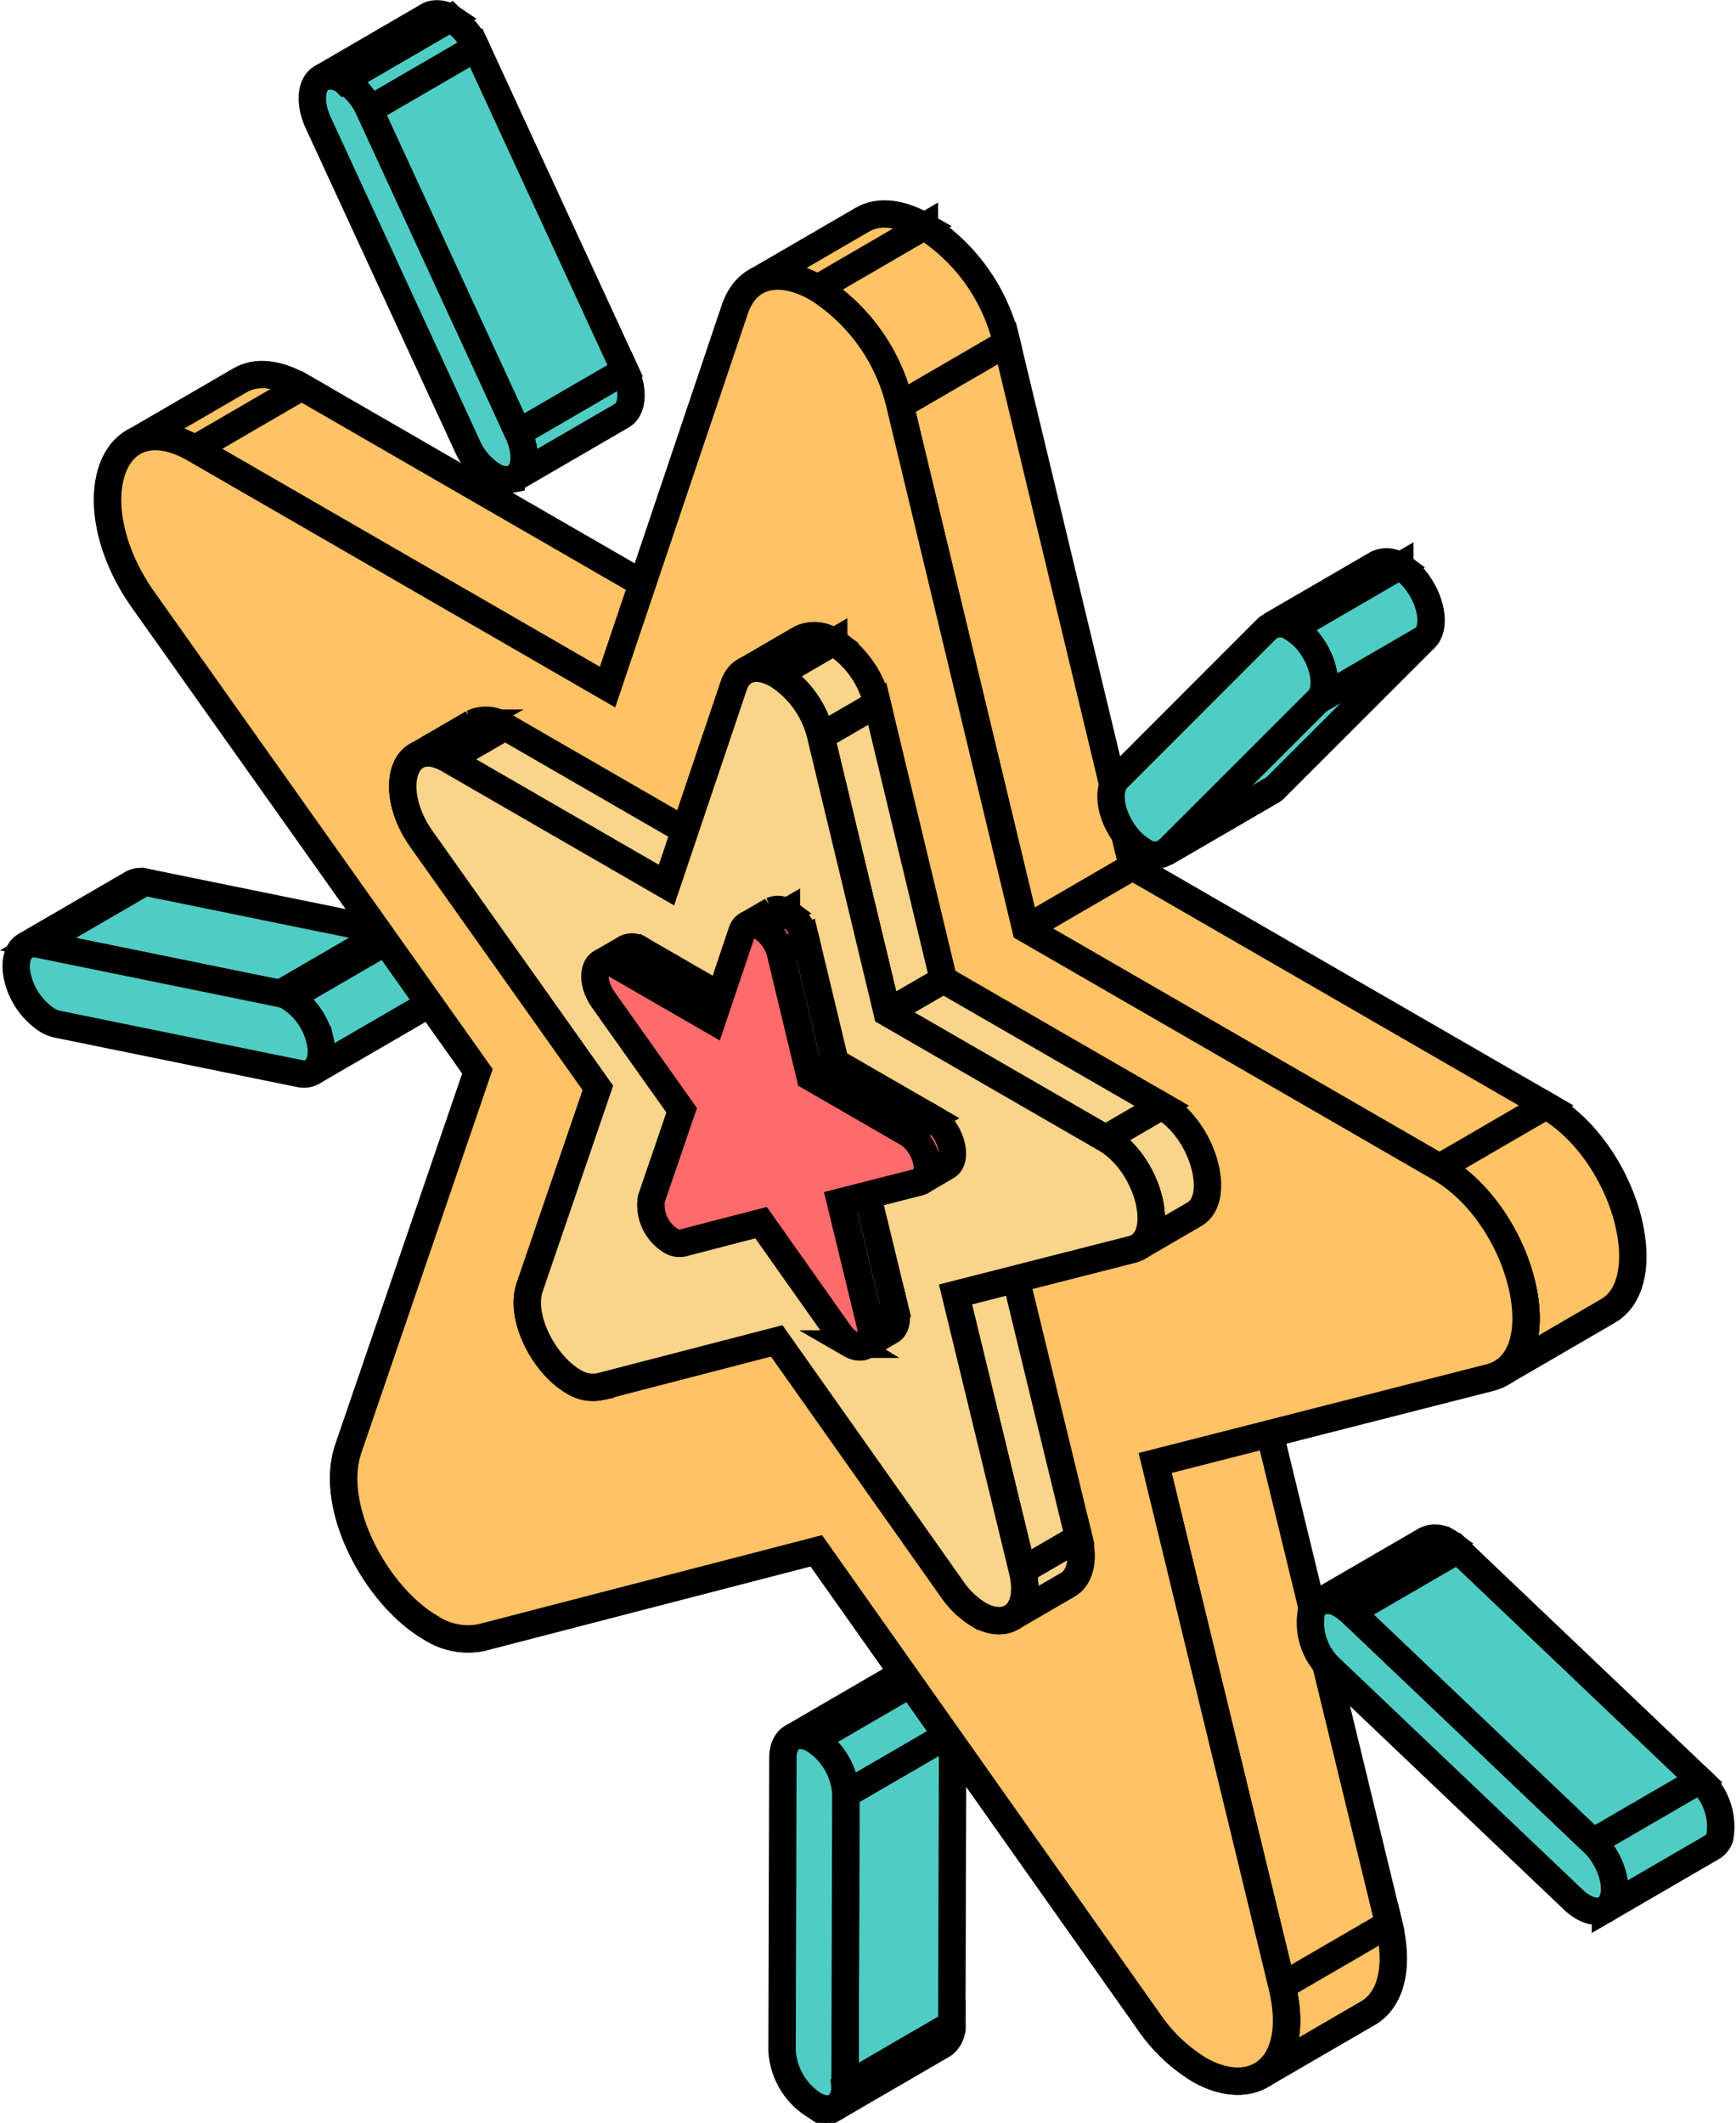<svg xmlns="http://www.w3.org/2000/svg" width="126.793" height="155.032" viewBox="0 0 126.793 155.032">
  <g id="Group_1258" data-name="Group 1258" transform="translate(1.178 1.004)">
    <g id="Group_1244" data-name="Group 1244" transform="translate(0)">
      <g id="Group_1243" data-name="Group 1243">
        <g id="Group_1242" data-name="Group 1242" style="isolation: isolate">
          <g id="Group_1255" data-name="Group 1255" transform="translate(0 63.381)">
            <g id="Group_1207" data-name="Group 1207" transform="translate(0.672)">
              <path id="Path_3282" data-name="Path 3282" d="M1108.794,617.107l7.8-4.533a1.3,1.3,0,0,1,.923-.121l-7.8,4.533A1.3,1.3,0,0,0,1108.794,617.107Z" transform="translate(-1108.794 -612.421)" fill="#4fcdc4" stroke="#000" stroke-width="2"/>
            </g>
            <g id="Group_1209" data-name="Group 1209" transform="translate(1.595 0.033)">
              <path id="Path_3284" data-name="Path 3284" d="M1109.628,616.984l7.8-4.532,17.7,3.61-7.8,4.532Z" transform="translate(-1109.628 -612.451)" fill="#4fcdc4" stroke="#000" stroke-width="2"/>
            </g>
            <g id="Group_1210" data-name="Group 1210" transform="translate(19.298 3.643)">
              <path id="Path_3285" data-name="Path 3285" d="M1125.626,620.246l7.8-4.533a2.372,2.372,0,0,1,.713.28l-7.8,4.532A2.374,2.374,0,0,0,1125.626,620.246Z" transform="translate(-1125.626 -615.713)" fill="#4fcdc4" stroke="#000" stroke-width="2"/>
            </g>
            <g id="Group_1211" data-name="Group 1211" transform="translate(0 4.532)">
              <path id="Path_3286" data-name="Path 3286" d="M1128.2,620.44a5.125,5.125,0,0,1,2.179,3.089c.385,1.612-.276,2.719-1.486,2.475l-17.7-3.61a2.33,2.33,0,0,1-.714-.282,5.114,5.114,0,0,1-2.178-3.086c-.384-1.613.277-2.719,1.486-2.477l17.7,3.61A2.371,2.371,0,0,1,1128.2,620.44Z" transform="translate(-1108.186 -616.517)" fill="#4fcdc4" stroke="#000" stroke-width="2"/>
            </g>
            <g id="Group_1212" data-name="Group 1212" transform="translate(20.011 3.923)">
              <path id="Path_3287" data-name="Path 3287" d="M1135.685,621.411l-7.8,4.531c.589-.341.833-1.224.563-2.355a5.126,5.126,0,0,0-2.179-3.09l7.8-4.532a5.129,5.129,0,0,1,2.179,3.09C1136.518,620.187,1136.274,621.07,1135.685,621.411Z" transform="translate(-1126.27 -615.966)" fill="#4fcdc4" stroke="#000" stroke-width="2"/>
            </g>
          </g>
          <g id="Group_1254" data-name="Group 1254" transform="translate(55.941 121.206)">
            <g id="Group_1213" data-name="Group 1213" transform="translate(4.6 4.281)">
              <path id="Path_3288" data-name="Path 3288" d="M1162.957,673.078l7.8-4.532-.061,21.367-7.8,4.532Z" transform="translate(-1162.897 -668.546)" fill="#4fcdc4" stroke="#000" stroke-width="2"/>
            </g>
            <g id="Group_1214" data-name="Group 1214" transform="translate(0.731)">
              <path id="Path_3289" data-name="Path 3289" d="M1159.4,669.365l7.8-4.533a1.621,1.621,0,0,1,1.633.158l-7.8,4.531A1.617,1.617,0,0,0,1159.4,669.365Z" transform="translate(-1159.401 -664.677)" fill="#4fcdc4" stroke="#000" stroke-width="2"/>
            </g>
            <g id="Group_1215" data-name="Group 1215" transform="translate(2.365 0.314)">
              <path id="Path_3290" data-name="Path 3290" d="M1160.877,669.491l7.8-4.531a5.055,5.055,0,0,1,2.295,3.968l-7.8,4.531A5.059,5.059,0,0,0,1160.877,669.491Z" transform="translate(-1160.877 -664.96)" fill="#4fcdc4" stroke="#000" stroke-width="2"/>
            </g>
            <g id="Group_1216" data-name="Group 1216" transform="translate(0 4.532)">
              <path id="Path_3291" data-name="Path 3291" d="M1161.1,669.085a5.06,5.06,0,0,1,2.3,3.968l-.06,21.368c0,1.462-1.039,2.043-2.312,1.309a5.046,5.046,0,0,1-2.288-3.965l.061-21.367C1158.805,668.945,1159.84,668.356,1161.1,669.085Z" transform="translate(-1158.74 -668.772)" fill="#4fcdc4" stroke="#000" stroke-width="2"/>
            </g>
            <g id="Group_1208" data-name="Group 1208" transform="translate(3.931 25.648)">
              <path id="Path_3283" data-name="Path 3283" d="M1170.091,689.327l-7.8,4.531a1.6,1.6,0,0,0,.669-1.471l7.8-4.533A1.608,1.608,0,0,1,1170.091,689.327Z" transform="translate(-1162.292 -687.855)" fill="#4fcdc4" stroke="#000" stroke-width="2"/>
            </g>
          </g>
          <g id="Group_1252" data-name="Group 1252" transform="translate(21.633)">
            <g id="Group_1224" data-name="Group 1224" transform="translate(2.302 0.312)">
              <path id="Path_3299" data-name="Path 3299" d="M1129.816,559.958l7.8-4.532a4.9,4.9,0,0,1,1.859,2.164l-7.8,4.533A4.9,4.9,0,0,0,1129.816,559.958Z" transform="translate(-1129.816 -555.426)" fill="#4fcdc4" stroke="#000" stroke-width="2"/>
            </g>
            <g id="Group_1225" data-name="Group 1225" transform="translate(0 4.532)">
              <path id="Path_3300" data-name="Path 3300" d="M1130.038,559.552a4.9,4.9,0,0,1,1.859,2.165l10.88,23.594c.746,1.61.515,3.135-.519,3.392a1.815,1.815,0,0,1-1.351-.267,4.888,4.888,0,0,1-1.854-2.169l-10.881-23.587c-.745-1.618-.508-3.13.519-3.4A1.826,1.826,0,0,1,1130.038,559.552Z" transform="translate(-1127.736 -559.24)" fill="#4fcdc4" stroke="#000" stroke-width="2"/>
            </g>
            <g id="Group_1223" data-name="Group 1223" transform="translate(4.16 2.477)">
              <path id="Path_3298" data-name="Path 3298" d="M1131.5,561.915l7.8-4.532,10.881,23.594-7.8,4.532Z" transform="translate(-1131.496 -557.382)" fill="#4fcdc4" stroke="#000" stroke-width="2"/>
            </g>
            <g id="Group_1221" data-name="Group 1221" transform="translate(0.673)">
              <path id="Path_3296" data-name="Path 3296" d="M1128.344,559.833l7.8-4.533a1.138,1.138,0,0,1,.282-.115,1.819,1.819,0,0,1,1.348.271l-7.8,4.533a1.825,1.825,0,0,0-1.348-.272A1.157,1.157,0,0,0,1128.344,559.833Z" transform="translate(-1128.344 -555.144)" fill="#4fcdc4" stroke="#000" stroke-width="2"/>
            </g>
            <g id="Group_1220" data-name="Group 1220" transform="translate(14.814 26.071)">
              <path id="Path_3295" data-name="Path 3295" d="M1148.922,581.978l-7.8,4.532c.779-.453.9-1.829.227-3.274l7.8-4.533C1149.818,580.149,1149.7,581.526,1148.922,581.978Z" transform="translate(-1141.123 -578.704)" fill="#4fcdc4" stroke="#000" stroke-width="2"/>
            </g>
          </g>
          <g id="STER" transform="translate(6.68 14.628)">
            <g id="Group_1217" data-name="Group 1217" transform="translate(1.888 11.718)">
              <path id="Path_3292" data-name="Path 3292" d="M1115.93,583.9l7.8-4.532c1.1-.637,2.628-.58,4.487.492l-7.8,4.532C1118.558,583.317,1117.026,583.26,1115.93,583.9Z" transform="translate(-1115.93 -578.953)" fill="#ffc265" stroke="#000" stroke-width="2"/>
            </g>
            <g id="Group_1218" data-name="Group 1218" transform="translate(84.271 124.868)">
              <path id="Path_3293" data-name="Path 3293" d="M1198.177,687.716l-7.8,4.531c1.547-.9,2.324-3.141,1.505-6.51l7.8-4.533C1200.5,684.576,1199.724,686.816,1198.177,687.716Z" transform="translate(-1190.378 -681.205)" fill="#ffc265" stroke="#000" stroke-width="2"/>
            </g>
            <g id="Group_1236" data-name="Group 1236" transform="translate(97.267 65.099)">
              <path id="Path_3311" data-name="Path 3311" d="M1214.453,642.194l-7.8,4.533c3.813-2.216,1.235-11.672-4.53-15l7.8-4.532C1215.688,630.522,1218.266,639.977,1214.453,642.194Z" transform="translate(-1202.123 -627.193)" fill="#ffc265" stroke="#000" stroke-width="2"/>
            </g>
            <g id="Group_1219" data-name="Group 1219" transform="translate(6.375 12.623)">
              <path id="Path_3294" data-name="Path 3294" d="M1119.985,584.3l7.8-4.532,30.14,17.4-7.8,4.532Z" transform="translate(-1119.985 -579.771)" fill="#ffc265" stroke="#000" stroke-width="2"/>
            </g>
            <g id="Group_1231" data-name="Group 1231" transform="translate(47.341)">
              <path id="Path_3306" data-name="Path 3306" d="M1157.005,573.3l7.8-4.533c1.218-.708,2.867-.461,4.515.489l-7.8,4.532C1159.873,572.842,1158.223,572.6,1157.005,573.3Z" transform="translate(-1157.005 -568.363)" fill="#ffc265" stroke="#000" stroke-width="2"/>
            </g>
            <g id="Group_1232" data-name="Group 1232" transform="translate(57.874 9.422)">
              <path id="Path_3307" data-name="Path 3307" d="M1166.524,581.411l7.8-4.532,9.183,38.235-7.8,4.532Z" transform="translate(-1166.524 -576.878)" fill="#ffc265" stroke="#000" stroke-width="2"/>
            </g>
            <g id="Group_1234" data-name="Group 1234" transform="translate(51.856 0.897)">
              <path id="Path_3309" data-name="Path 3309" d="M1161.085,573.707l7.8-4.533a13.784,13.784,0,0,1,6.019,8.525l-7.8,4.533A13.78,13.78,0,0,0,1161.085,573.707Z" transform="translate(-1161.085 -569.174)" fill="#ffc265" stroke="#000" stroke-width="2"/>
            </g>
            <g id="Group_1235" data-name="Group 1235" transform="translate(67.058 47.657)">
              <path id="Path_3310" data-name="Path 3310" d="M1174.823,615.964l7.8-4.532,30.21,17.442-7.8,4.532Z" transform="translate(-1174.823 -611.431)" fill="#ffc265" stroke="#000" stroke-width="2"/>
            </g>
            <g id="Group_1222" data-name="Group 1222" transform="translate(76.508 86.673)">
              <path id="Path_3297" data-name="Path 3297" d="M1183.363,651.221l7.8-4.532,9.268,38.195-7.8,4.532Z" transform="translate(-1183.363 -646.689)" fill="#ffc265" stroke="#000" stroke-width="2"/>
            </g>
            <g id="Group_1249" data-name="Group 1249" transform="translate(0 4.532)">
              <path id="Path_3312" data-name="Path 3312" d="M1166.079,573.356a13.779,13.779,0,0,1,6.019,8.525l9.183,38.235,30.21,17.442c6.147,3.549,8.672,14.066,3.686,15.342l-24.445,6.232L1200,697.327c1.45,5.967-2.1,8.394-6.074,6.1a12.117,12.117,0,0,1-3.706-3.568l-24.232-34.312-24.44,6.332a4.965,4.965,0,0,1-3.718-.711c-3.966-2.291-7.49-8.8-6.023-13.076l9.434-27.559-24.388-34.393c-4.983-7.024-2.407-14.611,3.747-11.059l30.14,17.4,9.284-27.557C1160.977,572.1,1163.531,571.885,1166.079,573.356Z" transform="translate(-1114.223 -572.459)" fill="#ffc265" stroke="#000" stroke-width="2"/>
            </g>
            <g id="Group_1237" data-name="Group 1237" transform="translate(0 4.532)">
              <path id="Path_3312-2" data-name="Path 3312" d="M1166.079,573.356a13.779,13.779,0,0,1,6.019,8.525l9.183,38.235,30.21,17.442c6.147,3.549,8.672,14.066,3.686,15.342l-24.445,6.232L1200,697.327c1.45,5.967-2.1,8.394-6.074,6.1a12.117,12.117,0,0,1-3.706-3.568l-24.232-34.312-24.44,6.332a4.965,4.965,0,0,1-3.718-.711c-3.966-2.291-7.49-8.8-6.023-13.076l9.434-27.559-24.388-34.393c-4.983-7.024-2.407-14.611,3.747-11.059l30.14,17.4,9.284-27.557C1160.977,572.1,1163.531,571.885,1166.079,573.356Z" transform="translate(-1114.223 -572.459)" fill="#ffc265" stroke="#000" stroke-width="2"/>
            </g>
          </g>
          <g id="STER-2" data-name="STER" transform="translate(28.238 45.407)">
            <g id="Group_1217-2" data-name="Group 1217" transform="translate(0.996 6.183)">
              <path id="Path_3292-2" data-name="Path 3292" d="M1115.93,581.562l4.115-2.392a2.331,2.331,0,0,1,2.368.26l-4.115,2.391A2.33,2.33,0,0,0,1115.93,581.562Z" transform="translate(-1115.93 -578.953)" fill="#f9d48a" stroke="#000" stroke-width="2"/>
            </g>
            <g id="Group_1218-2" data-name="Group 1218" transform="translate(44.464 65.884)">
              <path id="Path_3293-2" data-name="Path 3293" d="M1194.493,684.64l-4.115,2.391c.816-.474,1.226-1.657.794-3.435l4.115-2.392C1195.719,682.983,1195.309,684.166,1194.493,684.64Z" transform="translate(-1190.378 -681.205)" fill="#f9d48a" stroke="#000" stroke-width="2"/>
            </g>
            <g id="Group_1236-2" data-name="Group 1236" transform="translate(51.321 34.348)">
              <path id="Path_3311-2" data-name="Path 3311" d="M1208.628,635.108l-4.115,2.391c2.012-1.169.652-6.159-2.39-7.915l4.115-2.391C1209.28,628.949,1210.64,633.938,1208.628,635.108Z" transform="translate(-1202.123 -627.193)" fill="#f9d48a" stroke="#000" stroke-width="2"/>
            </g>
            <g id="Group_1219-2" data-name="Group 1219" transform="translate(3.364 6.66)">
              <path id="Path_3294-2" data-name="Path 3294" d="M1119.985,582.162l4.115-2.391,15.9,9.181-4.115,2.391Z" transform="translate(-1119.985 -579.771)" fill="#f9d48a" stroke="#000" stroke-width="2"/>
            </g>
            <g id="Group_1231-2" data-name="Group 1231" transform="translate(24.979 0)">
              <path id="Path_3306-2" data-name="Path 3306" d="M1157.005,570.97l4.115-2.392a2.4,2.4,0,0,1,2.382.258l-4.115,2.391A2.4,2.4,0,0,0,1157.005,570.97Z" transform="translate(-1157.005 -568.363)" fill="#f9d48a" stroke="#000" stroke-width="2"/>
            </g>
            <g id="Group_1232-2" data-name="Group 1232" transform="translate(30.536 4.972)">
              <path id="Path_3307-2" data-name="Path 3307" d="M1166.524,579.27l4.115-2.391,4.845,20.174-4.115,2.391Z" transform="translate(-1166.524 -576.878)" fill="#f9d48a" stroke="#000" stroke-width="2"/>
            </g>
            <g id="Group_1234-2" data-name="Group 1234" transform="translate(27.361 0.473)">
              <path id="Path_3309-2" data-name="Path 3309" d="M1161.085,571.565l4.115-2.391a7.272,7.272,0,0,1,3.176,4.5l-4.115,2.392A7.271,7.271,0,0,0,1161.085,571.565Z" transform="translate(-1161.085 -569.174)" fill="#f9d48a" stroke="#000" stroke-width="2"/>
            </g>
            <g id="Group_1235-2" data-name="Group 1235" transform="translate(35.382 25.146)">
              <path id="Path_3310-2" data-name="Path 3310" d="M1174.823,613.823l4.115-2.391,15.94,9.2-4.115,2.391Z" transform="translate(-1174.823 -611.431)" fill="#f9d48a" stroke="#000" stroke-width="2"/>
            </g>
            <g id="Group_1222-2" data-name="Group 1222" transform="translate(40.368 45.731)">
              <path id="Path_3297-2" data-name="Path 3297" d="M1183.362,649.08l4.115-2.391,4.89,20.153-4.115,2.391Z" transform="translate(-1183.362 -646.689)" fill="#f9d48a" stroke="#000" stroke-width="2"/>
            </g>
            <g id="Group_1249-2" data-name="Group 1249" transform="translate(0 2.391)">
              <path id="Path_3312-3" data-name="Path 3312" d="M1141.584,572.932a7.271,7.271,0,0,1,3.176,4.5l4.846,20.174,15.939,9.2c3.243,1.872,4.576,7.422,1.945,8.095l-12.9,3.288,4.89,20.153c.765,3.148-1.109,4.429-3.2,3.219a6.394,6.394,0,0,1-1.955-1.882l-12.785-18.1-12.9,3.341a2.621,2.621,0,0,1-1.962-.375c-2.092-1.209-3.952-4.641-3.178-6.9l4.977-14.541-12.868-18.147c-2.629-3.706-1.27-7.709,1.977-5.835l15.9,9.182,4.9-14.54C1138.892,572.27,1140.24,572.156,1141.584,572.932Z" transform="translate(-1114.223 -572.459)" fill="#f9d48a" stroke="#000" stroke-width="2"/>
            </g>
            <g id="Group_1237-2" data-name="Group 1237" transform="translate(0 2.391)">
              <path id="Path_3312-4" data-name="Path 3312" d="M1141.584,572.932a7.271,7.271,0,0,1,3.176,4.5l4.846,20.174,15.939,9.2c3.243,1.872,4.576,7.422,1.945,8.095l-12.9,3.288,4.89,20.153c.765,3.148-1.109,4.429-3.2,3.219a6.394,6.394,0,0,1-1.955-1.882l-12.785-18.1-12.9,3.341a2.621,2.621,0,0,1-1.962-.375c-2.092-1.209-3.952-4.641-3.178-6.9l4.977-14.541-12.868-18.147c-2.629-3.706-1.27-7.709,1.977-5.835l15.9,9.182,4.9-14.54C1138.892,572.27,1140.24,572.156,1141.584,572.932Z" transform="translate(-1114.223 -572.459)" fill="#f9d48a" stroke="#000" stroke-width="2"/>
            </g>
          </g>
          <g id="STER-3" data-name="STER" transform="translate(42.282 65.406)">
            <g id="Group_1217-3" data-name="Group 1217" transform="translate(0.442 2.746)">
              <path id="Path_3292-3" data-name="Path 3292" d="M1115.93,580.111l1.827-1.062a1.035,1.035,0,0,1,1.051.115l-1.827,1.062A1.035,1.035,0,0,0,1115.93,580.111Z" transform="translate(-1115.93 -578.953)" fill="#ff6b6b" stroke="#000" stroke-width="2"/>
            </g>
            <g id="Group_1218-3" data-name="Group 1218" transform="translate(19.745 29.256)">
              <path id="Path_3293-3" data-name="Path 3293" d="M1192.205,682.731l-1.827,1.062c.362-.21.544-.736.353-1.525l1.827-1.062C1192.75,681.995,1192.568,682.52,1192.205,682.731Z" transform="translate(-1190.378 -681.205)" fill="#ff6b6b" stroke="#000" stroke-width="2"/>
            </g>
            <g id="Group_1236-3" data-name="Group 1236" transform="translate(22.79 15.253)">
              <path id="Path_3311-3" data-name="Path 3311" d="M1205.012,630.708l-1.827,1.062c.893-.519.289-2.735-1.061-3.515l1.827-1.062C1205.3,627.973,1205.905,630.188,1205.012,630.708Z" transform="translate(-1202.123 -627.193)" fill="#ff6b6b" stroke="#000" stroke-width="2"/>
            </g>
            <g id="Group_1219-3" data-name="Group 1219" transform="translate(1.494 2.957)">
              <path id="Path_3294-3" data-name="Path 3294" d="M1119.985,580.832l1.827-1.062,7.062,4.077-1.827,1.062Z" transform="translate(-1119.985 -579.771)" fill="#ff6b6b" stroke="#000" stroke-width="2"/>
            </g>
            <g id="Group_1231-3" data-name="Group 1231" transform="translate(11.092 0)">
              <path id="Path_3306-3" data-name="Path 3306" d="M1157.005,569.521l1.827-1.062a1.066,1.066,0,0,1,1.058.115l-1.827,1.062A1.066,1.066,0,0,0,1157.005,569.521Z" transform="translate(-1157.005 -568.363)" fill="#ff6b6b" stroke="#000" stroke-width="2"/>
            </g>
            <g id="Group_1232-3" data-name="Group 1232" transform="translate(13.56 2.208)">
              <path id="Path_3307-3" data-name="Path 3307" d="M1166.524,577.94l1.827-1.062,2.152,8.958-1.827,1.062Z" transform="translate(-1166.524 -576.878)" fill="#ff6b6b" stroke="#000" stroke-width="2"/>
            </g>
            <g id="Group_1234-3" data-name="Group 1234" transform="translate(12.15 0.21)">
              <path id="Path_3309-3" data-name="Path 3309" d="M1161.085,570.236l1.827-1.062a3.23,3.23,0,0,1,1.41,2l-1.827,1.062A3.229,3.229,0,0,0,1161.085,570.236Z" transform="translate(-1161.085 -569.174)" fill="#ff6b6b" stroke="#000" stroke-width="2"/>
            </g>
            <g id="Group_1235-3" data-name="Group 1235" transform="translate(15.712 11.166)">
              <path id="Path_3310-3" data-name="Path 3310" d="M1174.823,612.493l1.827-1.062,7.078,4.087-1.827,1.062Z" transform="translate(-1174.823 -611.431)" fill="#ff6b6b" stroke="#000" stroke-width="2"/>
            </g>
            <g id="Group_1222-3" data-name="Group 1222" transform="translate(17.926 20.307)">
              <path id="Path_3297-3" data-name="Path 3297" d="M1183.362,647.751l1.827-1.062,2.172,8.949-1.827,1.062Z" transform="translate(-1183.362 -646.689)" fill="#ff6b6b" stroke="#000" stroke-width="2"/>
            </g>
            <g id="Group_1249-3" data-name="Group 1249" transform="translate(0 1.062)">
              <path id="Path_3312-5" data-name="Path 3312" d="M1126.373,572.669a3.229,3.229,0,0,1,1.41,2l2.152,8.959,7.078,4.087c1.44.831,2.032,3.3.864,3.594l-5.728,1.46,2.171,8.949c.34,1.4-.493,1.967-1.423,1.43a2.843,2.843,0,0,1-.868-.836l-5.677-8.039-5.726,1.484a1.163,1.163,0,0,1-.871-.167,3.058,3.058,0,0,1-1.411-3.064l2.21-6.457-5.714-8.058c-1.167-1.646-.564-3.423.878-2.591l7.062,4.077,2.175-6.457C1125.177,572.375,1125.776,572.324,1126.373,572.669Z" transform="translate(-1114.223 -572.459)" fill="#ff6b6b" stroke="#000" stroke-width="2"/>
            </g>
            <g id="Group_1237-3" data-name="Group 1237" transform="translate(0 1.062)">
              <path id="Path_3312-6" data-name="Path 3312" d="M1126.373,572.669a3.229,3.229,0,0,1,1.41,2l2.152,8.959,7.078,4.087c1.44.831,2.032,3.3.864,3.594l-5.728,1.46,2.171,8.949c.34,1.4-.493,1.967-1.423,1.43a2.843,2.843,0,0,1-.868-.836l-5.677-8.039-5.726,1.484a1.163,1.163,0,0,1-.871-.167,3.058,3.058,0,0,1-1.411-3.064l2.21-6.457-5.714-8.058c-1.167-1.646-.564-3.423.878-2.591l7.062,4.077,2.175-6.457C1125.177,572.375,1125.776,572.324,1126.373,572.669Z" transform="translate(-1114.223 -572.459)" fill="#ff6b6b" stroke="#000" stroke-width="2"/>
            </g>
          </g>
          <g id="Group_1251" data-name="Group 1251" transform="translate(94.487 111.324)">
            <g id="Group_1229" data-name="Group 1229" transform="translate(20.681 17.662)">
              <path id="Path_3304" data-name="Path 3304" d="M1220.973,676.612l-7.8,4.533a1.285,1.285,0,0,0,.554-.725c.393-1.164-.26-3.029-1.466-4.182l7.8-4.531a4.578,4.578,0,0,1,1.468,4.181A1.285,1.285,0,0,1,1220.973,676.612Z" transform="translate(-1212.262 -671.707)" fill="#4fcdc4" stroke="#000" stroke-width="2"/>
            </g>
            <g id="Group_1230" data-name="Group 1230" transform="translate(0 4.532)">
              <path id="Path_3305" data-name="Path 3305" d="M1195.88,660.156a3.813,3.813,0,0,1,.708.537l17.665,16.81c1.206,1.153,1.859,3.018,1.466,4.182-.321.936-1.22,1.125-2.2.562a3.768,3.768,0,0,1-.706-.538l-17.665-16.81a4.581,4.581,0,0,1-1.466-4.182C1194.008,659.783,1194.911,659.6,1195.88,660.156Z" transform="translate(-1193.573 -659.842)" fill="#4fcdc4" stroke="#000" stroke-width="2"/>
            </g>
            <g id="Group_1228" data-name="Group 1228" transform="translate(3.015 0.851)">
              <path id="Path_3303" data-name="Path 3303" d="M1196.3,661.048l7.8-4.532,17.665,16.81-7.8,4.532Z" transform="translate(-1196.298 -656.516)" fill="#4fcdc4" stroke="#000" stroke-width="2"/>
            </g>
            <g id="Group_1227" data-name="Group 1227" transform="translate(2.307 0.314)">
              <path id="Path_3302" data-name="Path 3302" d="M1195.658,660.563l7.8-4.532a3.739,3.739,0,0,1,.707.538l-7.8,4.531A3.816,3.816,0,0,0,1195.658,660.563Z" transform="translate(-1195.658 -656.03)" fill="#4fcdc4" stroke="#000" stroke-width="2"/>
            </g>
            <g id="Group_1226" data-name="Group 1226" transform="translate(0.668)">
              <path id="Path_3301" data-name="Path 3301" d="M1194.177,660.432l7.8-4.531a1.637,1.637,0,0,1,1.639.159l-7.8,4.532A1.638,1.638,0,0,0,1194.177,660.432Z" transform="translate(-1194.177 -655.746)" fill="#4fcdc4" stroke="#000" stroke-width="2"/>
            </g>
          </g>
          <g id="Group_1250" data-name="Group 1250" transform="translate(79.968 40.019)">
            <g id="Group_1238" data-name="Group 1238" transform="translate(4.153 5.579)">
              <path id="Path_3313" data-name="Path 3313" d="M1195.185,600.882l7.8-4.532-10.979,10.974-7.8,4.532Z" transform="translate(-1184.206 -596.35)" fill="#4fcdc4" stroke="#000" stroke-width="2"/>
            </g>
            <g id="Group_1239" data-name="Group 1239" transform="translate(11.644)">
              <path id="Path_3314" data-name="Path 3314" d="M1190.975,596l7.8-4.533a1.648,1.648,0,0,1,1.646.163l-7.8,4.532A1.645,1.645,0,0,0,1190.975,596Z" transform="translate(-1190.975 -591.308)" fill="#4fcdc4" stroke="#000" stroke-width="2"/>
            </g>
            <g id="Group_1240" data-name="Group 1240" transform="translate(13.289 0.317)">
              <path id="Path_3315" data-name="Path 3315" d="M1192.462,596.128l7.8-4.532a4.381,4.381,0,0,1,1.344,1.283c1.022,1.452,1.25,3.234.5,3.979l-7.8,4.533c.751-.745.523-2.527-.5-3.979A4.37,4.37,0,0,0,1192.462,596.128Z" transform="translate(-1192.462 -591.595)" fill="#4fcdc4" stroke="#000" stroke-width="2"/>
            </g>
            <g id="Group_1241" data-name="Group 1241" transform="translate(0 4.532)">
              <path id="Path_3316" data-name="Path 3316" d="M1193.742,595.722a4.368,4.368,0,0,1,1.344,1.283c1.022,1.452,1.25,3.234.5,3.979l-10.979,10.974a1.484,1.484,0,0,1-1.861.023,4.378,4.378,0,0,1-1.348-1.291c-1.029-1.447-1.25-3.234-.5-3.979l10.972-10.977A1.5,1.5,0,0,1,1193.742,595.722Z" transform="translate(-1180.453 -595.404)" fill="#4fcdc4" stroke="#000" stroke-width="2"/>
            </g>
            <g id="Group_1233" data-name="Group 1233" transform="translate(3.919 16.553)">
              <path id="Path_3308" data-name="Path 3308" d="M1191.793,606.451l-7.8,4.533a1.157,1.157,0,0,0,.235-.184l7.8-4.533A1.156,1.156,0,0,1,1191.793,606.451Z" transform="translate(-1183.994 -606.267)" fill="#4fcdc4" stroke="#000" stroke-width="2"/>
            </g>
          </g>
        </g>
      </g>
    </g>
  </g>
</svg>
